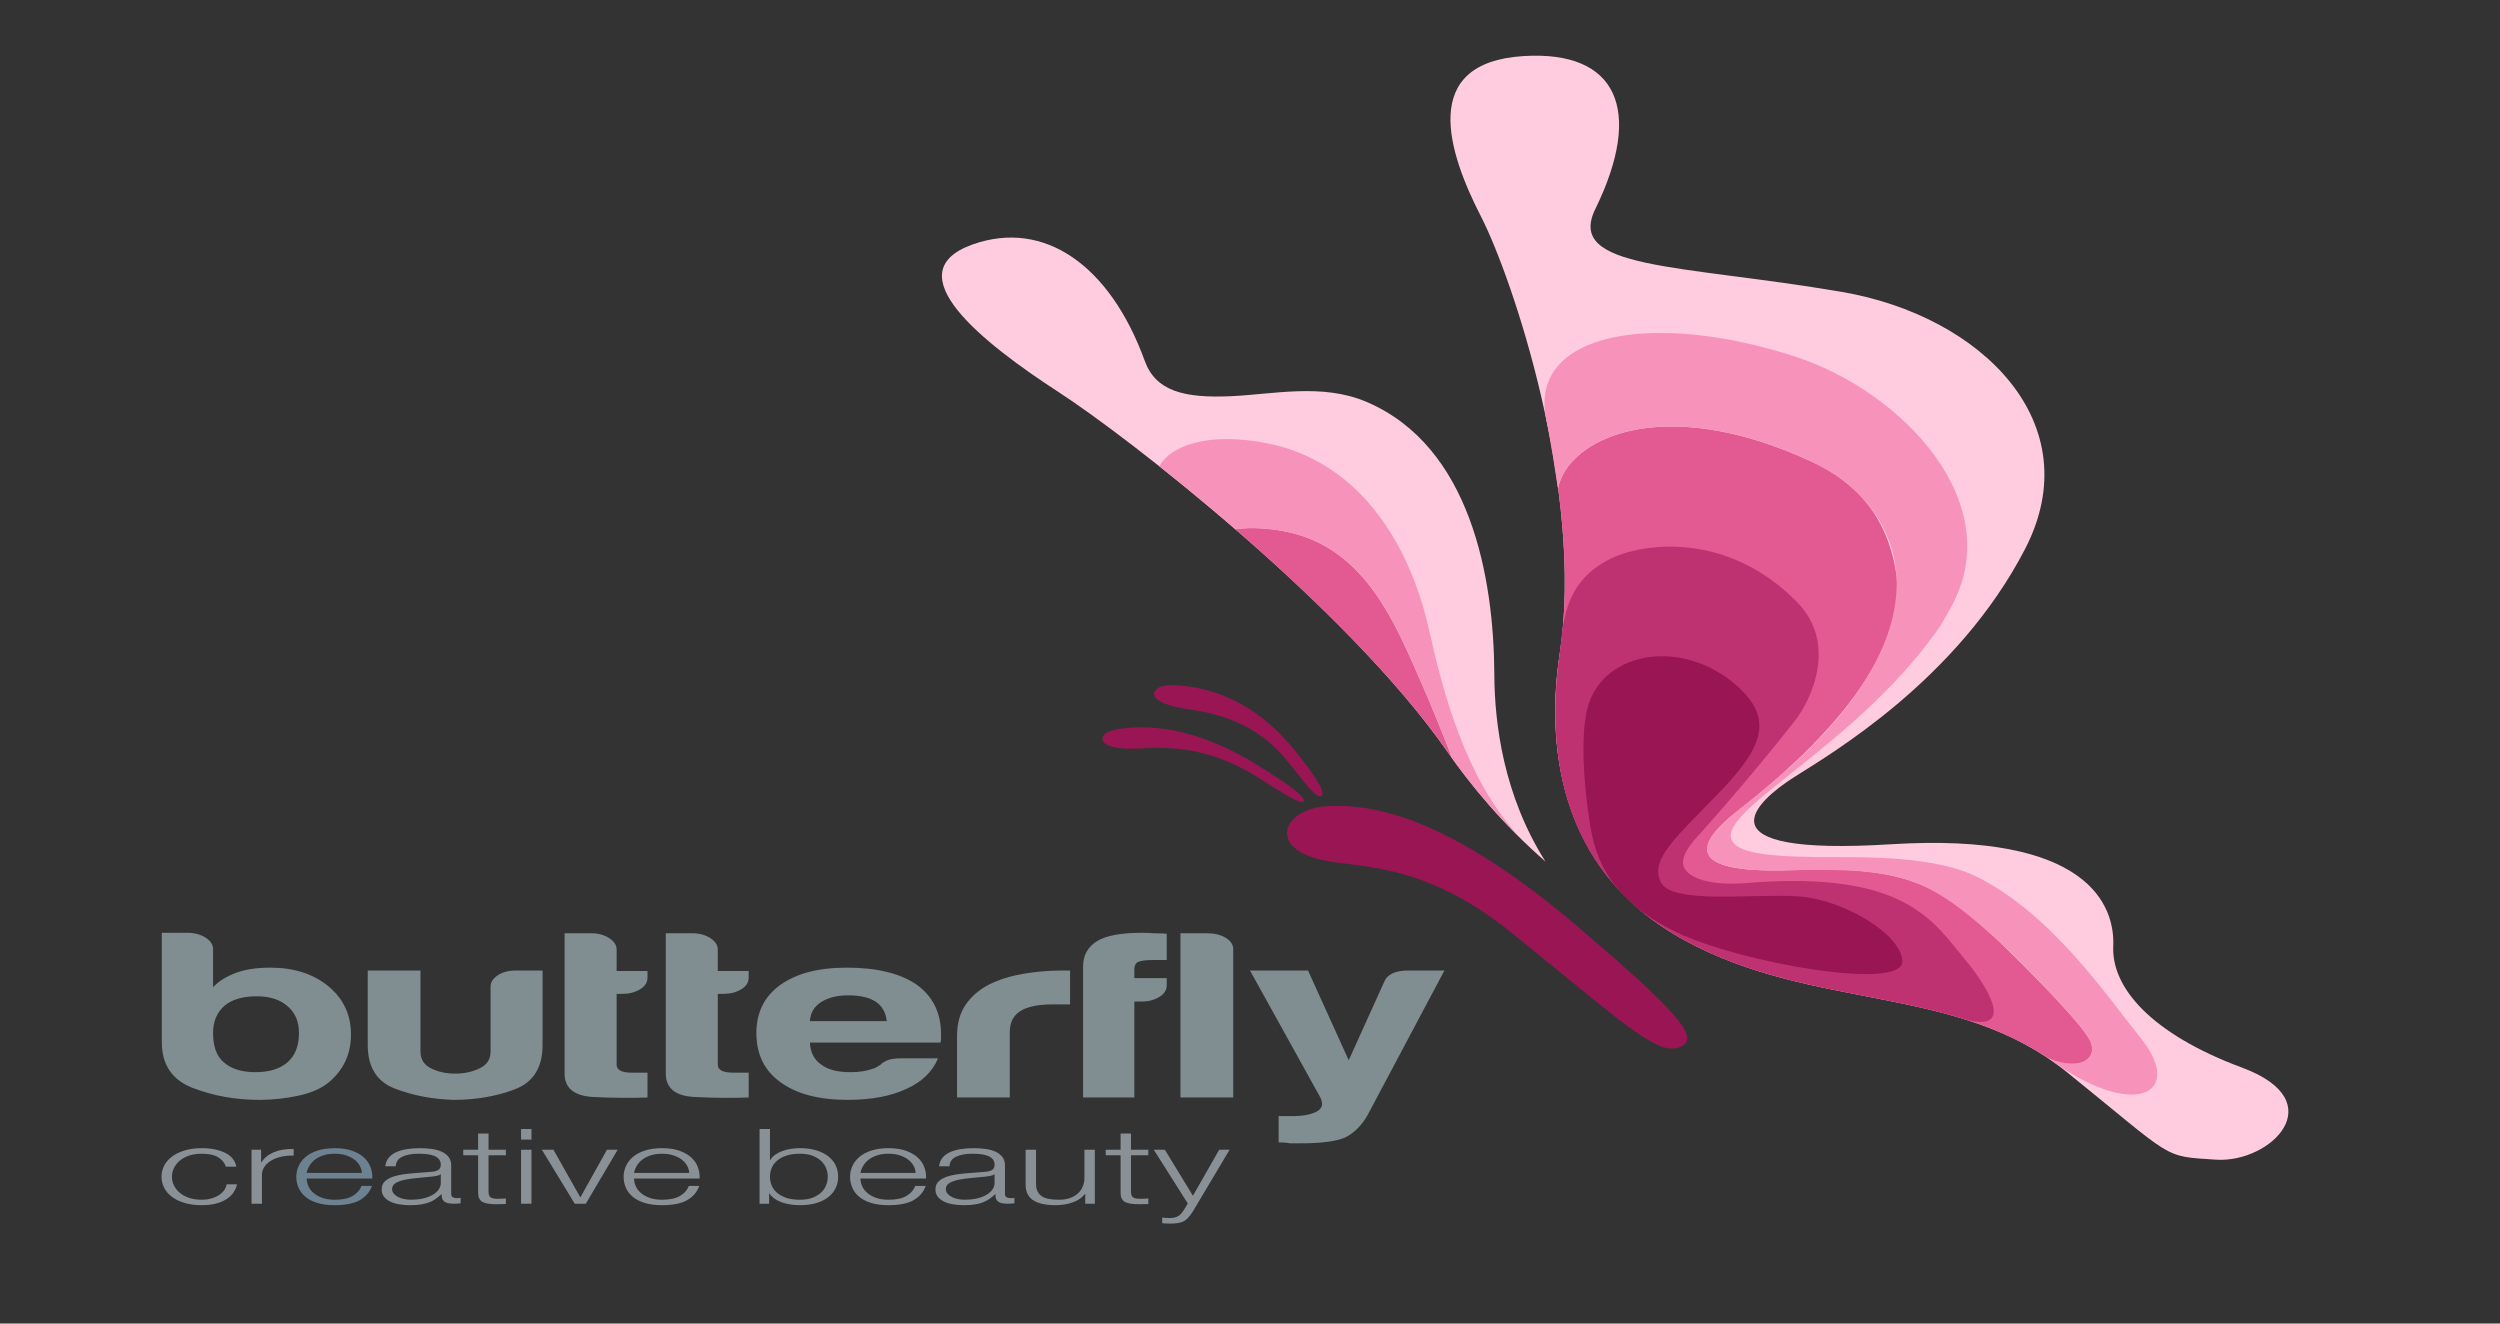 <?xml version="1.0" encoding="utf-8"?>
<svg class="logo" version="1.1" xmlns="http://www.w3.org/2000/svg" x="0px" y="0px" viewBox="215.161 103.632 452.435 378.177" width="170" height="90" style="enable-background:new 0 0 841.89 566.929;" preserveAspectRatio="none"><rect x="215.161" y="103.632" width="452.435" height="378.177" fill="#333333" stroke="none"/><g id="BG"><rect y="0" style="fill:#FFFFFF;"/></g><g id="graphics"><g><g><path style="fill:#899196;" d="M254.614,434.273c-0.698-0.657-1.674-0.985-2.929-0.985c-0.897,0-1.684,0.189-2.361,0.567 c-0.678,0.378-1.241,0.877-1.689,1.495c-0.448,0.617-0.788,1.32-1.016,2.105c-0.23,0.789-0.344,1.591-0.344,2.407 c0,0.817,0.114,1.619,0.344,2.406c0.229,0.787,0.568,1.489,1.016,2.107c0.448,0.617,1.011,1.115,1.689,1.493 c0.677,0.38,1.464,0.568,2.361,0.568c0.578,0,1.125-0.109,1.643-0.328c0.518-0.22,0.976-0.523,1.375-0.912 c0.398-0.389,0.728-0.852,0.986-1.391c0.258-0.537,0.418-1.124,0.478-1.763h1.883c-0.259,1.873-0.947,3.332-2.062,4.379 c-1.116,1.046-2.551,1.568-4.304,1.568c-1.176,0-2.217-0.214-3.124-0.642c-0.907-0.429-1.669-1.012-2.287-1.749 c-0.618-0.736-1.086-1.599-1.405-2.585c-0.319-0.986-0.478-2.037-0.478-3.153c0-1.116,0.159-2.167,0.478-3.153 c0.319-0.986,0.787-1.848,1.405-2.586c0.617-0.737,1.379-1.324,2.287-1.764c0.906-0.438,1.947-0.657,3.124-0.657 c1.654,0,3.053,0.438,4.199,1.314c1.146,0.878,1.828,2.203,2.047,3.976h-1.883C255.789,435.838,255.311,434.931,254.614,434.273z "/><path style="fill:#899196;" d="M262.415,432.151v3.617h0.06c0.478-1.256,1.22-2.222,2.227-2.9 c1.006-0.676,2.207-0.985,3.601-0.926v1.883c-0.856-0.04-1.634,0.075-2.331,0.344c-0.698,0.268-1.3,0.653-1.808,1.15 c-0.508,0.499-0.902,1.092-1.181,1.778c-0.279,0.689-0.418,1.44-0.418,2.257v8.22h-1.883v-15.423H262.415z"/><path style="fill:#6c8290;" d="M270.948,442.479c0.189,0.727,0.493,1.38,0.912,1.958c0.418,0.578,0.946,1.056,1.584,1.434 c0.638,0.38,1.405,0.568,2.302,0.568c1.375,0,2.451-0.358,3.229-1.076c0.776-0.717,1.315-1.674,1.614-2.869h1.883 c-0.399,1.754-1.131,3.108-2.197,4.065c-1.066,0.956-2.576,1.434-4.528,1.434c-1.215,0-2.267-0.214-3.153-0.642 c-0.887-0.429-1.609-1.017-2.167-1.764c-0.558-0.747-0.971-1.613-1.241-2.601c-0.269-0.986-0.403-2.026-0.403-3.123 c0-1.017,0.135-2.013,0.403-2.989c0.27-0.977,0.683-1.848,1.241-2.615c0.558-0.767,1.28-1.385,2.167-1.853 c0.886-0.468,1.938-0.702,3.153-0.702c1.235,0,2.291,0.25,3.168,0.747c0.877,0.499,1.589,1.151,2.138,1.958 c0.547,0.807,0.941,1.733,1.181,2.779c0.239,1.047,0.338,2.108,0.299,3.184h-11.866 C270.664,441.049,270.758,441.751,270.948,442.479z M280.273,436.725c-0.23-0.657-0.553-1.24-0.971-1.749 c-0.419-0.508-0.927-0.915-1.525-1.225c-0.598-0.309-1.275-0.463-2.032-0.463c-0.777,0-1.465,0.154-2.062,0.463 c-0.598,0.31-1.106,0.717-1.525,1.225c-0.418,0.509-0.752,1.097-1.001,1.764c-0.25,0.668-0.414,1.351-0.493,2.048h9.983 C280.627,438.069,280.502,437.382,280.273,436.725z"/><path style="fill:#899196;" d="M285.46,434.543c0.318-0.658,0.751-1.195,1.3-1.614c0.548-0.419,1.19-0.728,1.928-0.927 c0.737-0.198,1.554-0.299,2.451-0.299c0.677,0,1.355,0.064,2.032,0.194c0.677,0.13,1.285,0.373,1.824,0.732 c0.538,0.358,0.976,0.861,1.315,1.51c0.338,0.647,0.508,1.489,0.508,2.525v8.189c0,0.758,0.369,1.137,1.106,1.137 c0.219,0,0.419-0.04,0.598-0.121v1.585c-0.22,0.04-0.414,0.07-0.583,0.089c-0.169,0.021-0.384,0.03-0.643,0.03 c-0.478,0-0.862-0.065-1.151-0.194c-0.289-0.13-0.514-0.314-0.672-0.553c-0.16-0.239-0.265-0.523-0.314-0.852 c-0.05-0.329-0.075-0.692-0.075-1.091h-0.06c-0.339,0.498-0.683,0.94-1.031,1.33c-0.349,0.389-0.738,0.713-1.166,0.971 c-0.429,0.26-0.917,0.459-1.465,0.598c-0.548,0.14-1.201,0.209-1.958,0.209c-0.717,0-1.39-0.084-2.018-0.254 c-0.627-0.168-1.176-0.438-1.643-0.807c-0.468-0.368-0.837-0.836-1.106-1.405c-0.269-0.567-0.404-1.239-0.404-2.018 c0-1.075,0.239-1.917,0.717-2.525c0.479-0.607,1.111-1.07,1.898-1.389c0.787-0.319,1.673-0.543,2.66-0.674 c0.986-0.129,1.988-0.254,3.004-0.373c0.399-0.04,0.748-0.09,1.046-0.149c0.299-0.06,0.548-0.164,0.747-0.314 c0.199-0.149,0.354-0.353,0.463-0.612c0.109-0.26,0.165-0.599,0.165-1.018c0-0.637-0.105-1.16-0.314-1.569 c-0.209-0.407-0.498-0.732-0.866-0.971c-0.369-0.239-0.798-0.403-1.286-0.493c-0.489-0.089-1.012-0.134-1.569-0.134 c-1.195,0-2.172,0.283-2.929,0.852c-0.757,0.567-1.156,1.479-1.195,2.734h-1.883C284.951,435.978,285.14,435.2,285.46,434.543z M294.874,439.146c-0.12,0.22-0.349,0.379-0.687,0.479c-0.339,0.1-0.638,0.169-0.897,0.209c-0.797,0.14-1.619,0.264-2.466,0.374 c-0.847,0.109-1.619,0.273-2.316,0.493c-0.697,0.22-1.27,0.533-1.719,0.94c-0.448,0.409-0.672,0.992-0.672,1.749 c0,0.478,0.094,0.902,0.284,1.27c0.189,0.369,0.443,0.688,0.762,0.956c0.319,0.271,0.688,0.474,1.106,0.613 c0.419,0.14,0.847,0.209,1.285,0.209c0.717,0,1.405-0.109,2.063-0.328c0.658-0.22,1.23-0.539,1.719-0.957 c0.488-0.418,0.876-0.926,1.165-1.525c0.289-0.598,0.434-1.274,0.434-2.033v-2.45H294.874z"/><path style="fill:#899196;" d="M306.71,432.151v1.585h-3.138v10.401c0,0.617,0.084,1.101,0.254,1.449 c0.169,0.349,0.593,0.543,1.27,0.583c0.539,0,1.076-0.029,1.614-0.09v1.584c-0.279,0-0.559,0.01-0.837,0.029 c-0.279,0.021-0.558,0.03-0.837,0.03c-1.255,0-2.132-0.243-2.63-0.732c-0.499-0.487-0.737-1.39-0.717-2.704v-10.551h-2.69v-1.585 h2.69v-4.633h1.883v4.633H306.71z"/><path style="fill:#899196;" d="M311.343,426.233v3.02h-1.883v-3.02H311.343z M311.343,432.151v15.423h-1.883v-15.423H311.343z"/><path style="fill:#899196;" d="M315.318,432.151l4.842,13.54h0.06l4.783-13.54h1.943l-5.769,15.423h-2.003l-5.948-15.423H315.318 z"/><path style="fill:#899196;" d="M330.188,442.479c0.189,0.727,0.493,1.38,0.912,1.958c0.418,0.578,0.946,1.056,1.584,1.434 c0.638,0.38,1.405,0.568,2.302,0.568c1.375,0,2.451-0.358,3.228-1.076c0.777-0.717,1.315-1.674,1.614-2.869h1.883 c-0.399,1.754-1.131,3.108-2.197,4.065c-1.066,0.956-2.576,1.434-4.528,1.434c-1.215,0-2.267-0.214-3.154-0.642 c-0.886-0.429-1.609-1.017-2.167-1.764c-0.558-0.747-0.972-1.613-1.241-2.601c-0.269-0.986-0.403-2.026-0.403-3.123 c0-1.017,0.135-2.013,0.403-2.989c0.269-0.977,0.683-1.848,1.241-2.615c0.557-0.767,1.28-1.385,2.167-1.853 c0.887-0.468,1.938-0.702,3.154-0.702c1.235,0,2.291,0.25,3.168,0.747c0.877,0.499,1.589,1.151,2.137,1.958 c0.548,0.807,0.941,1.733,1.181,2.779c0.239,1.047,0.339,2.108,0.299,3.184h-11.867 C329.904,441.049,329.999,441.751,330.188,442.479z M339.514,436.725c-0.229-0.657-0.553-1.24-0.971-1.749 c-0.419-0.508-0.927-0.915-1.525-1.225c-0.598-0.309-1.275-0.463-2.032-0.463c-0.777,0-1.465,0.154-2.063,0.463 c-0.598,0.31-1.106,0.717-1.524,1.225c-0.418,0.509-0.752,1.097-1.001,1.764c-0.25,0.668-0.414,1.351-0.494,2.048h9.983 C339.868,438.069,339.743,437.382,339.514,436.725z"/><path style="fill:#899196;" d="M354.503,426.233v8.847h0.06c0.199-0.557,0.483-1.046,0.852-1.464 c0.368-0.418,0.791-0.772,1.27-1.062c0.478-0.288,0.996-0.503,1.554-0.643c0.558-0.14,1.116-0.209,1.674-0.209 c1.175,0,2.197,0.22,3.064,0.657c0.866,0.439,1.589,1.032,2.167,1.779c0.578,0.746,1.006,1.614,1.285,2.6 c0.278,0.987,0.418,2.028,0.418,3.124c0,1.097-0.14,2.137-0.418,3.123c-0.279,0.987-0.708,1.854-1.285,2.601 c-0.578,0.747-1.301,1.335-2.167,1.764c-0.867,0.428-1.889,0.642-3.064,0.642c-1.255,0-2.376-0.288-3.362-0.866 s-1.699-1.405-2.137-2.48h-0.06v2.929h-1.733v-21.341H354.503z M364.681,437.487c-0.19-0.787-0.489-1.49-0.897-2.107 c-0.409-0.617-0.932-1.121-1.569-1.51c-0.638-0.389-1.405-0.582-2.302-0.582c-0.996,0-1.838,0.193-2.526,0.582 c-0.687,0.389-1.246,0.892-1.673,1.51c-0.429,0.617-0.738,1.32-0.927,2.107c-0.19,0.787-0.284,1.579-0.284,2.376 c0,0.797,0.094,1.589,0.284,2.376c0.189,0.787,0.498,1.489,0.927,2.107c0.428,0.617,0.986,1.12,1.673,1.509 c0.688,0.39,1.53,0.583,2.526,0.583c0.897,0,1.664-0.193,2.302-0.583c0.637-0.389,1.16-0.892,1.569-1.509 c0.408-0.618,0.707-1.32,0.897-2.107c0.189-0.787,0.284-1.579,0.284-2.376C364.965,439.066,364.87,438.275,364.681,437.487z"/><path style="fill:#899196;" d="M371.166,442.479c0.19,0.727,0.494,1.38,0.912,1.958c0.419,0.578,0.947,1.056,1.585,1.434 c0.638,0.38,1.405,0.568,2.302,0.568c1.374,0,2.451-0.358,3.228-1.076c0.777-0.717,1.315-1.674,1.614-2.869h1.883 c-0.399,1.754-1.131,3.108-2.197,4.065c-1.066,0.956-2.576,1.434-4.528,1.434c-1.216,0-2.268-0.214-3.154-0.642 c-0.887-0.429-1.609-1.017-2.167-1.764c-0.558-0.747-0.972-1.613-1.241-2.601c-0.269-0.986-0.404-2.026-0.404-3.123 c0-1.017,0.135-2.013,0.404-2.989c0.269-0.977,0.683-1.848,1.241-2.615c0.557-0.767,1.28-1.385,2.167-1.853 c0.886-0.468,1.938-0.702,3.154-0.702c1.235,0,2.291,0.25,3.168,0.747c0.876,0.499,1.589,1.151,2.137,1.958 c0.548,0.807,0.941,1.733,1.181,2.779c0.239,1.047,0.339,2.108,0.299,3.184h-11.866 C370.882,441.049,370.977,441.751,371.166,442.479z M380.492,436.725c-0.23-0.657-0.553-1.24-0.971-1.749 c-0.418-0.508-0.927-0.915-1.524-1.225c-0.598-0.309-1.275-0.463-2.032-0.463c-0.777,0-1.465,0.154-2.063,0.463 c-0.598,0.31-1.106,0.717-1.525,1.225c-0.418,0.509-0.752,1.097-1,1.764c-0.25,0.668-0.414,1.351-0.494,2.048h9.983 C380.846,438.069,380.721,437.382,380.492,436.725z"/><path style="fill:#899196;" d="M385.678,434.543c0.318-0.658,0.751-1.195,1.3-1.614c0.548-0.419,1.191-0.728,1.928-0.927 c0.737-0.198,1.554-0.299,2.451-0.299c0.677,0,1.355,0.064,2.032,0.194c0.678,0.13,1.286,0.373,1.824,0.732 c0.538,0.358,0.976,0.861,1.315,1.51c0.339,0.647,0.508,1.489,0.508,2.525v8.189c0,0.758,0.368,1.137,1.106,1.137 c0.219,0,0.418-0.04,0.598-0.121v1.585c-0.219,0.04-0.413,0.07-0.582,0.089c-0.17,0.021-0.384,0.03-0.643,0.03 c-0.478,0-0.862-0.065-1.151-0.194c-0.289-0.13-0.513-0.314-0.672-0.553c-0.16-0.239-0.265-0.523-0.314-0.852 c-0.05-0.329-0.075-0.692-0.075-1.091h-0.06c-0.339,0.498-0.683,0.94-1.031,1.33c-0.349,0.389-0.737,0.713-1.165,0.971 c-0.429,0.26-0.917,0.459-1.464,0.598c-0.548,0.14-1.201,0.209-1.958,0.209c-0.717,0-1.39-0.084-2.018-0.254 c-0.628-0.168-1.176-0.438-1.644-0.807c-0.468-0.368-0.836-0.836-1.106-1.405c-0.269-0.567-0.403-1.239-0.403-2.018 c0-1.075,0.239-1.917,0.717-2.525c0.478-0.607,1.11-1.07,1.898-1.389c0.787-0.319,1.674-0.543,2.66-0.674 c0.986-0.129,1.988-0.254,3.004-0.373c0.398-0.04,0.747-0.09,1.046-0.149c0.299-0.06,0.548-0.164,0.747-0.314 c0.199-0.149,0.354-0.353,0.464-0.612c0.109-0.26,0.164-0.599,0.164-1.018c0-0.637-0.105-1.16-0.313-1.569 c-0.209-0.407-0.498-0.732-0.867-0.971c-0.369-0.239-0.798-0.403-1.285-0.493c-0.489-0.089-1.012-0.134-1.57-0.134 c-1.195,0-2.171,0.283-2.929,0.852c-0.757,0.567-1.155,1.479-1.195,2.734h-1.883C385.17,435.978,385.359,435.2,385.678,434.543z M395.093,439.146c-0.12,0.22-0.349,0.379-0.688,0.479c-0.339,0.1-0.638,0.169-0.897,0.209c-0.797,0.14-1.619,0.264-2.466,0.374 c-0.847,0.109-1.619,0.273-2.316,0.493c-0.697,0.22-1.27,0.533-1.719,0.94c-0.448,0.409-0.672,0.992-0.672,1.749 c0,0.478,0.094,0.902,0.284,1.27c0.189,0.369,0.443,0.688,0.762,0.956c0.319,0.271,0.687,0.474,1.106,0.613 c0.418,0.14,0.847,0.209,1.285,0.209c0.717,0,1.405-0.109,2.063-0.328c0.658-0.22,1.23-0.539,1.718-0.957 c0.488-0.418,0.877-0.926,1.166-1.525c0.288-0.598,0.433-1.274,0.433-2.033v-2.45H395.093z"/><path style="fill:#899196;" d="M411.563,447.574v-2.779h-0.06c-0.499,1.036-1.221,1.828-2.167,2.376 c-0.947,0.548-1.998,0.821-3.153,0.821c-0.977,0-1.808-0.134-2.496-0.403c-0.688-0.268-1.246-0.652-1.674-1.15 c-0.428-0.498-0.743-1.105-0.941-1.823c-0.2-0.717-0.299-1.533-0.299-2.45v-10.014h1.883v10.043 c0.039,1.396,0.363,2.451,0.971,3.168c0.608,0.718,1.659,1.076,3.153,1.076c0.817,0,1.514-0.174,2.092-0.523 c0.578-0.348,1.056-0.811,1.434-1.389c0.379-0.578,0.658-1.241,0.837-1.988c0.179-0.747,0.269-1.51,0.269-2.286v-8.101h1.883 v15.423H411.563z"/><path style="fill:#899196;" d="M422.98,432.151v1.585h-3.139v10.401c0,0.617,0.085,1.101,0.253,1.449 c0.169,0.349,0.593,0.543,1.271,0.583c0.537,0,1.075-0.029,1.614-0.09v1.584c-0.28,0-0.559,0.01-0.838,0.029 c-0.279,0.021-0.558,0.03-0.837,0.03c-1.256,0-2.132-0.243-2.63-0.732c-0.498-0.487-0.737-1.39-0.717-2.704v-10.551h-2.69v-1.585 h2.69v-4.633h1.883v4.633H422.98z"/><path style="fill:#899196;" d="M425.969,432.151l5.081,13.151l4.753-13.151h1.883l-6.696,17.754 c-0.278,0.658-0.537,1.2-0.776,1.63c-0.239,0.428-0.504,0.767-0.792,1.017c-0.289,0.248-0.628,0.427-1.017,0.537 c-0.388,0.109-0.881,0.165-1.48,0.165c-0.378-0.021-0.672-0.035-0.882-0.045c-0.209-0.011-0.393-0.045-0.553-0.105v-1.585 c0.22,0.04,0.434,0.075,0.643,0.105c0.209,0.03,0.424,0.045,0.643,0.045c0.419,0,0.763-0.06,1.031-0.179 c0.27-0.12,0.504-0.284,0.702-0.493c0.2-0.209,0.369-0.463,0.508-0.762c0.141-0.3,0.289-0.629,0.449-0.987l0.657-1.733 l-6.157-15.363H425.969z"/></g></g><g><g><path style="fill:#991554;" d="M455.559,333.962c9.323-0.741,22.988,4.638,45.376,34.767 c17.272,23.241,21.712,31.059,18.711,33.741c-4.146,3.708-9.857-5.473-30.897-32.271c-16.743-21.326-28.392-18.202-35.314-21.22 C444.734,345.184,447.52,334.604,455.559,333.962z"/><path style="fill:#991554;" d="M424.199,301.023c0.488-1.059,1.556-2.261,6.158-1.223c6.66,1.502,13.252,6.878,18.936,17.872 c5.09,9.852,5.749,13.005,4.9,13.464c-0.886,0.475-2.938-3.889-5.757-9.483c-3.403-6.756-8.346-13.133-17.715-15.225 C424.648,305.073,423.441,302.66,424.199,301.023z"/><path style="fill:#991554;" d="M414.675,314.523c0.121-1.108,0.723-2.522,5.211-2.978c6.493-0.662,14.1,2.212,22.591,10.45 c7.605,7.382,9.161,10.039,8.527,10.712c-0.655,0.701-3.84-2.628-8.092-6.846c-5.141-5.088-11.556-9.37-20.683-8.42 C416.315,318.058,414.489,316.239,414.675,314.523z"/></g><g><path style="fill:#FFCCDF;" d="M497.427,290.442c-2.329,24.007-1.009,61.42,22.554,81.805 c23.562,20.384,49.369,12.414,69.165,37.647c19.794,25.243,17.2,24.064,27.047,25.094c9.843,1.033,21.281-16.591,4.743-26.284 c-16.535-9.694-23.654-22.927-23.33-34.656c0.325-11.73-4.539-32.685-40.192-29.183c-35.653,3.499-24.402-12.327-17.531-19.212 c6.873-6.88,29.519-27.85,41.749-65.112c11.805-35.961-7.851-66.692-33.192-73.511c-29.508-7.939-49.957-6.307-44.57-23.672 c8.748-28.218,4.028-45.359-12.973-43.704c-19.001,1.853-13.686,27.509-7.704,45.881 C488.803,182.772,501.926,244.045,497.427,290.442z"/><path style="fill:#E35991;" d="M593.155,400.239c-2.622-6.816-14.561-25.047-15.295-26.199 c-10.974-17.274-17.49-23.092-37.827-21.798c-15.434,0.984-20.562-3.688-11.315-15.764c3.523-4.682,31.717-36.795,29.68-68.299 c-1.241-13.581-5.365-25.318-15.397-32.649c-27.364-19.993-44.143-6.212-45.863,7.552c1.357,16.021,1.734,32.456,0.29,47.36 c-2.329,24.007-1.009,61.42,22.554,81.805c21.959,18.996,45.846,13.389,65.046,32.94 C590.237,410.495,595.694,406.84,593.155,400.239z"/><path style="fill:#F792BA;" d="M602.516,400.124c-5.945-11.592-15.963-35.268-29.62-45.983 c-5.822-4.568-14.988-5.658-24.172-5.586c-12.994,0.098-18.515-0.959-19.988-4.364c-3.62-8.36,21.434-26.288,36.752-59.845 c1.035-2.268,1.87-4.673,2.724-7.116c10.497-29.838-8.79-61.772-28.224-71.735c-25.925-13.293-48.262-6.703-44.992,17.993 c0.755,5.704,1.655,14.939,2.117,19.806c1.575-13.833,18.385-27.857,45.888-7.763c16.744,12.238,27.617,47.836-9.847,95.331 c-0.009,0.012-0.019,0.026-0.03,0.036c-3.648,4.72-11.196,12.815-8.409,17.748c2.203,3.687,9.386,3.863,13.68,3.68 c21.432-0.811,25.734,1.758,39.467,21.715c1.944,2.771,7.195,11.174,11.063,17.972c1.145,1.991,3.483,6.072,4.232,8.227 c2.095,6.031-1.352,9.385-7.251,5.839C601.602,424.233,610.658,416.001,602.516,400.124z"/><path style="fill:#BF3272;" d="M531.347,355.934c-6.612,0.848-10.31-1.304-11.318-4.147c-0.89-2.512,0.419-5.439,1.609-7.87 c0,0,9.283-16.086,18.311-34.239c3.166-6.365,7.725-22.261,0.44-34.006c-12.453-20.083-27.928-17.304-34.279-11.98 c-8.374,7.024-8.05,19.5-8.684,26.752c-2.213,25.332-1.009,61.42,22.554,81.805c16.935,14.647,35.027,14.653,51.217,22.864 c8.866,3.359,3.397-10.114-0.416-17.303C565.092,367.089,560.097,352.236,531.347,355.934z"/><path style="fill:#991554;" d="M559.435,378.259c-0.171-7.747-10.757-17.699-18.928-18.523 c-8.168-0.824-22.93,2.422-24.831-4.148c-1.901-6.567,2.786-12.66,10.706-25.647c7.925-12.988,9.814-21.024,3.035-30.451 c-9.722-13.525-23.831-9.894-26.818,5.668c-1.988,10.353-0.08,31.409,0.66,37.008c1.51,11.407,5.972,20.814,15.419,27.92 C530.208,378.757,559.625,386.936,559.435,378.259z"/></g><g><path style="fill:#FFCCDF;" d="M494.852,349.807c-7.584-18.867-9.217-39.461-9.256-53.357 c-0.079-27.762-4.276-65.284-23.123-77.981c-8.072-5.44-16.912-2.133-24.691-1.618c-8.305,0.549-13.457-1.425-15.45-10.099 c-6.277-27.294-18.173-40.482-31.091-33.301c-14.432,8.023,1.967,28.352,15.46,42.171c12.662,12.966,52.17,61.37,70.454,102.899 C481.273,327.889,487.156,339.212,494.852,349.807z"/><path style="fill:#E35991;" d="M438.729,254.876c14.067,19.214,29.038,42.331,38.424,63.646c0.234,0.537,0.499,1.103,0.745,1.65 c-0.852-4.044-4.535-18.386-8.348-31.503c-5.624-19.354-12.294-31.546-24.138-33.773 C442.372,254.324,440.236,254.503,438.729,254.876z"/><path style="fill:#F792BA;" d="M473.842,283.997c-3.827-27.145-13.565-48.628-29.166-53.638 c-10.989-3.529-17.754,0.804-19.718,6.499c4.316,5.401,8.992,11.484,13.771,18.013c0.015-0.002,0.031-0.003,0.049-0.007 c1.505-0.363,3.626-0.535,6.635,0.033c11.844,2.227,18.514,14.419,24.138,33.773c3.816,13.136,7.506,27.498,8.353,31.522 c3.056,6.757,7.002,14.4,11.834,22.012c0.012-0.025,0.024-0.057,0.035-0.085C480.313,325.769,476.236,301.004,473.842,283.997z"/></g></g><g><g><path style="fill:#808E91;" d="M253.719,374.803v10.911c1-1.728,2.455-3.138,4.364-4.228c1.637-0.907,3.636-1.364,6.001-1.364 c4.273,0,7.774,1.772,10.502,5.319c2.728,3.546,4.092,8.139,4.092,13.775c0,5.639-1.364,10.228-4.092,13.774 c-1.364,1.729-3.206,2.979-5.523,3.751c-2.319,0.771-4.616,1.159-6.888,1.159c-4.365,0-8.412-1.136-12.138-3.409 c-3.73-2.272-5.592-6.637-5.592-13.093v-31.233h4.637c1.272,0,2.364,0.456,3.273,1.364 C253.263,372.439,253.719,373.53,253.719,374.803z M269.268,398.807c0-3.274-0.682-5.818-2.046-7.639 c-1.364-1.908-3.228-2.864-5.592-2.864c-2.546,0-4.5,0.911-5.864,2.728c-1.364,1.909-2.046,4.5-2.046,7.774 c0,3.818,0.635,6.593,1.909,8.319c1.364,1.909,3.274,2.864,5.728,2.864c2.545,0,4.501-0.955,5.865-2.864 C268.585,405.217,269.268,402.443,269.268,398.807z"/><path style="fill:#808E91;" d="M313.353,380.94v21.276c0,6.457-1.684,10.685-5.046,12.684c-3.365,2-7.047,3-11.047,3 c-3.911-0.184-7.48-1.272-10.707-3.273c-3.229-1.999-4.842-6.137-4.842-12.411V380.94h9.547v23.186 c0,2.182,0.635,3.773,1.91,4.772c1.272,1.002,2.727,1.501,4.364,1.501c1.636,0,3.113-0.499,4.432-1.501 c1.317-0.999,1.978-2.591,1.978-4.772v-18.549c0-1.273,0.431-2.364,1.295-3.273c0.863-0.908,1.978-1.364,3.342-1.364H313.353z"/><path style="fill:#808E91;" d="M332.343,417.219c-3,0.181-6.253,0.136-9.751-0.136c-3.501-0.273-5.251-2.501-5.251-6.684v-40.099 h4.91c1.181,0,2.227,0.457,3.137,1.364c0.908,0.91,1.364,2.001,1.364,3.273v6.138h5.592v1.909c0,1.364-0.456,2.478-1.364,3.342 c-0.909,0.864-2.001,1.295-3.273,1.295h-0.955v20.186c0,1.547,0.908,2.318,2.728,2.318h2.864V417.219z"/><path style="fill:#808E91;" d="M350.652,417.219c-3,0.181-6.253,0.136-9.751-0.136c-3.502-0.273-5.25-2.501-5.25-6.684v-40.099 h4.91c1.181,0,2.227,0.457,3.136,1.364c0.909,0.91,1.364,2.001,1.364,3.273v6.138h5.592v1.909c0,1.364-0.456,2.478-1.363,3.342 c-0.911,0.864-2.002,1.295-3.274,1.295h-0.954v20.186c0,1.547,0.908,2.318,2.729,2.318h2.863V417.219z"/><path style="fill:#808E91;" d="M378.099,406.034h6.819c-1.001,3.82-2.911,6.73-5.728,8.729 c-2.819,2.092-6.366,3.137-10.639,3.137c-5.183,0-9.23-1.682-12.139-5.046c-2.911-3.273-4.364-7.955-4.364-14.048 c0-5.818,1.409-10.365,4.229-13.639c2.908-3.363,6.956-5.047,12.139-5.047c5.455,0,9.683,1.637,12.683,4.91 c2.909,3.365,4.364,8.047,4.364,14.048c0,0.364,0,0.682,0,0.955c0,0.272,0,0.455,0,0.546c0,0.455-0.047,0.773-0.136,0.954 h-23.595c0.089,2.819,0.771,4.91,2.046,6.274c1.18,1.455,2.953,2.182,5.318,2.182c1.545,0,2.864-0.318,3.955-0.955 c0.273-0.09,0.523-0.249,0.751-0.477c0.226-0.226,0.478-0.477,0.751-0.749c0.089-0.273,0.43-0.636,1.022-1.092 C376.165,406.264,377.007,406.034,378.099,406.034z M361.732,395.397h13.911c-0.183-2.455-0.818-4.272-1.909-5.455 c-1.183-1.272-2.864-1.909-5.047-1.909c-2.001,0-3.637,0.637-4.909,1.909C362.503,391.216,361.821,393.033,361.732,395.397z"/><path style="fill:#808E91;" d="M388.359,417.219v-17.595c0-3.546,0.522-6.523,1.568-8.933c1.044-2.408,2.477-4.341,4.296-5.796 c1.726-1.364,3.75-2.364,6.069-3.002c2.318-0.634,4.705-0.954,7.161-0.954c0.181,0,0.409,0,0.682,0c0.273,0,0.499,0,0.682,0 v9.684h-3.136c-2.639,0-4.593,0.638-5.866,1.909c-1.274,1.274-1.909,3.273-1.909,6.002v18.685H388.359z"/><path style="fill:#808E91;" d="M411.169,417.219v-37.37c0-3.273,0.864-5.728,2.592-7.365c1.637-1.545,4.317-2.318,8.046-2.318 c0.908,0,1.636,0.047,2.182,0.136c0.999,0,1.772,0.047,2.318,0.137v7.502h-2.455c-1.273,0-2.182,0.183-2.728,0.546 c-0.455,0.363-0.681,1.09-0.681,2.182v2.455h5.864v2.046c0,1.363-0.456,2.479-1.364,3.341c-0.909,0.865-1.956,1.297-3.136,1.297 h-1.364v27.413H411.169z"/><path style="fill:#808E91;" d="M428.795,370.301h4.91c1.272,0,2.364,0.433,3.274,1.297c0.907,0.865,1.363,1.933,1.363,3.205 v42.416h-9.548V370.301z"/><path style="fill:#808E91;" d="M446.559,430.039v-7.502h2.592c1.818,0,3.25-0.433,4.297-1.295 c1.043-0.865,1.248-2.251,0.613-4.159l-12.684-36.143h10.502l7.365,25.641l6.41-22.367c0.545-2.182,1.999-3.273,4.364-3.273 h6.546l-13.911,41.325c-1.092,3.001-2.454,5.136-4.092,6.41c-1.636,1.091-4.319,1.637-8.047,1.637c-0.272,0-0.592,0-0.954,0 c-0.364,0-0.682,0-0.955,0c-0.272-0.092-0.613-0.16-1.023-0.205C447.173,430.061,446.832,430.039,446.559,430.039z"/></g></g></g></svg>